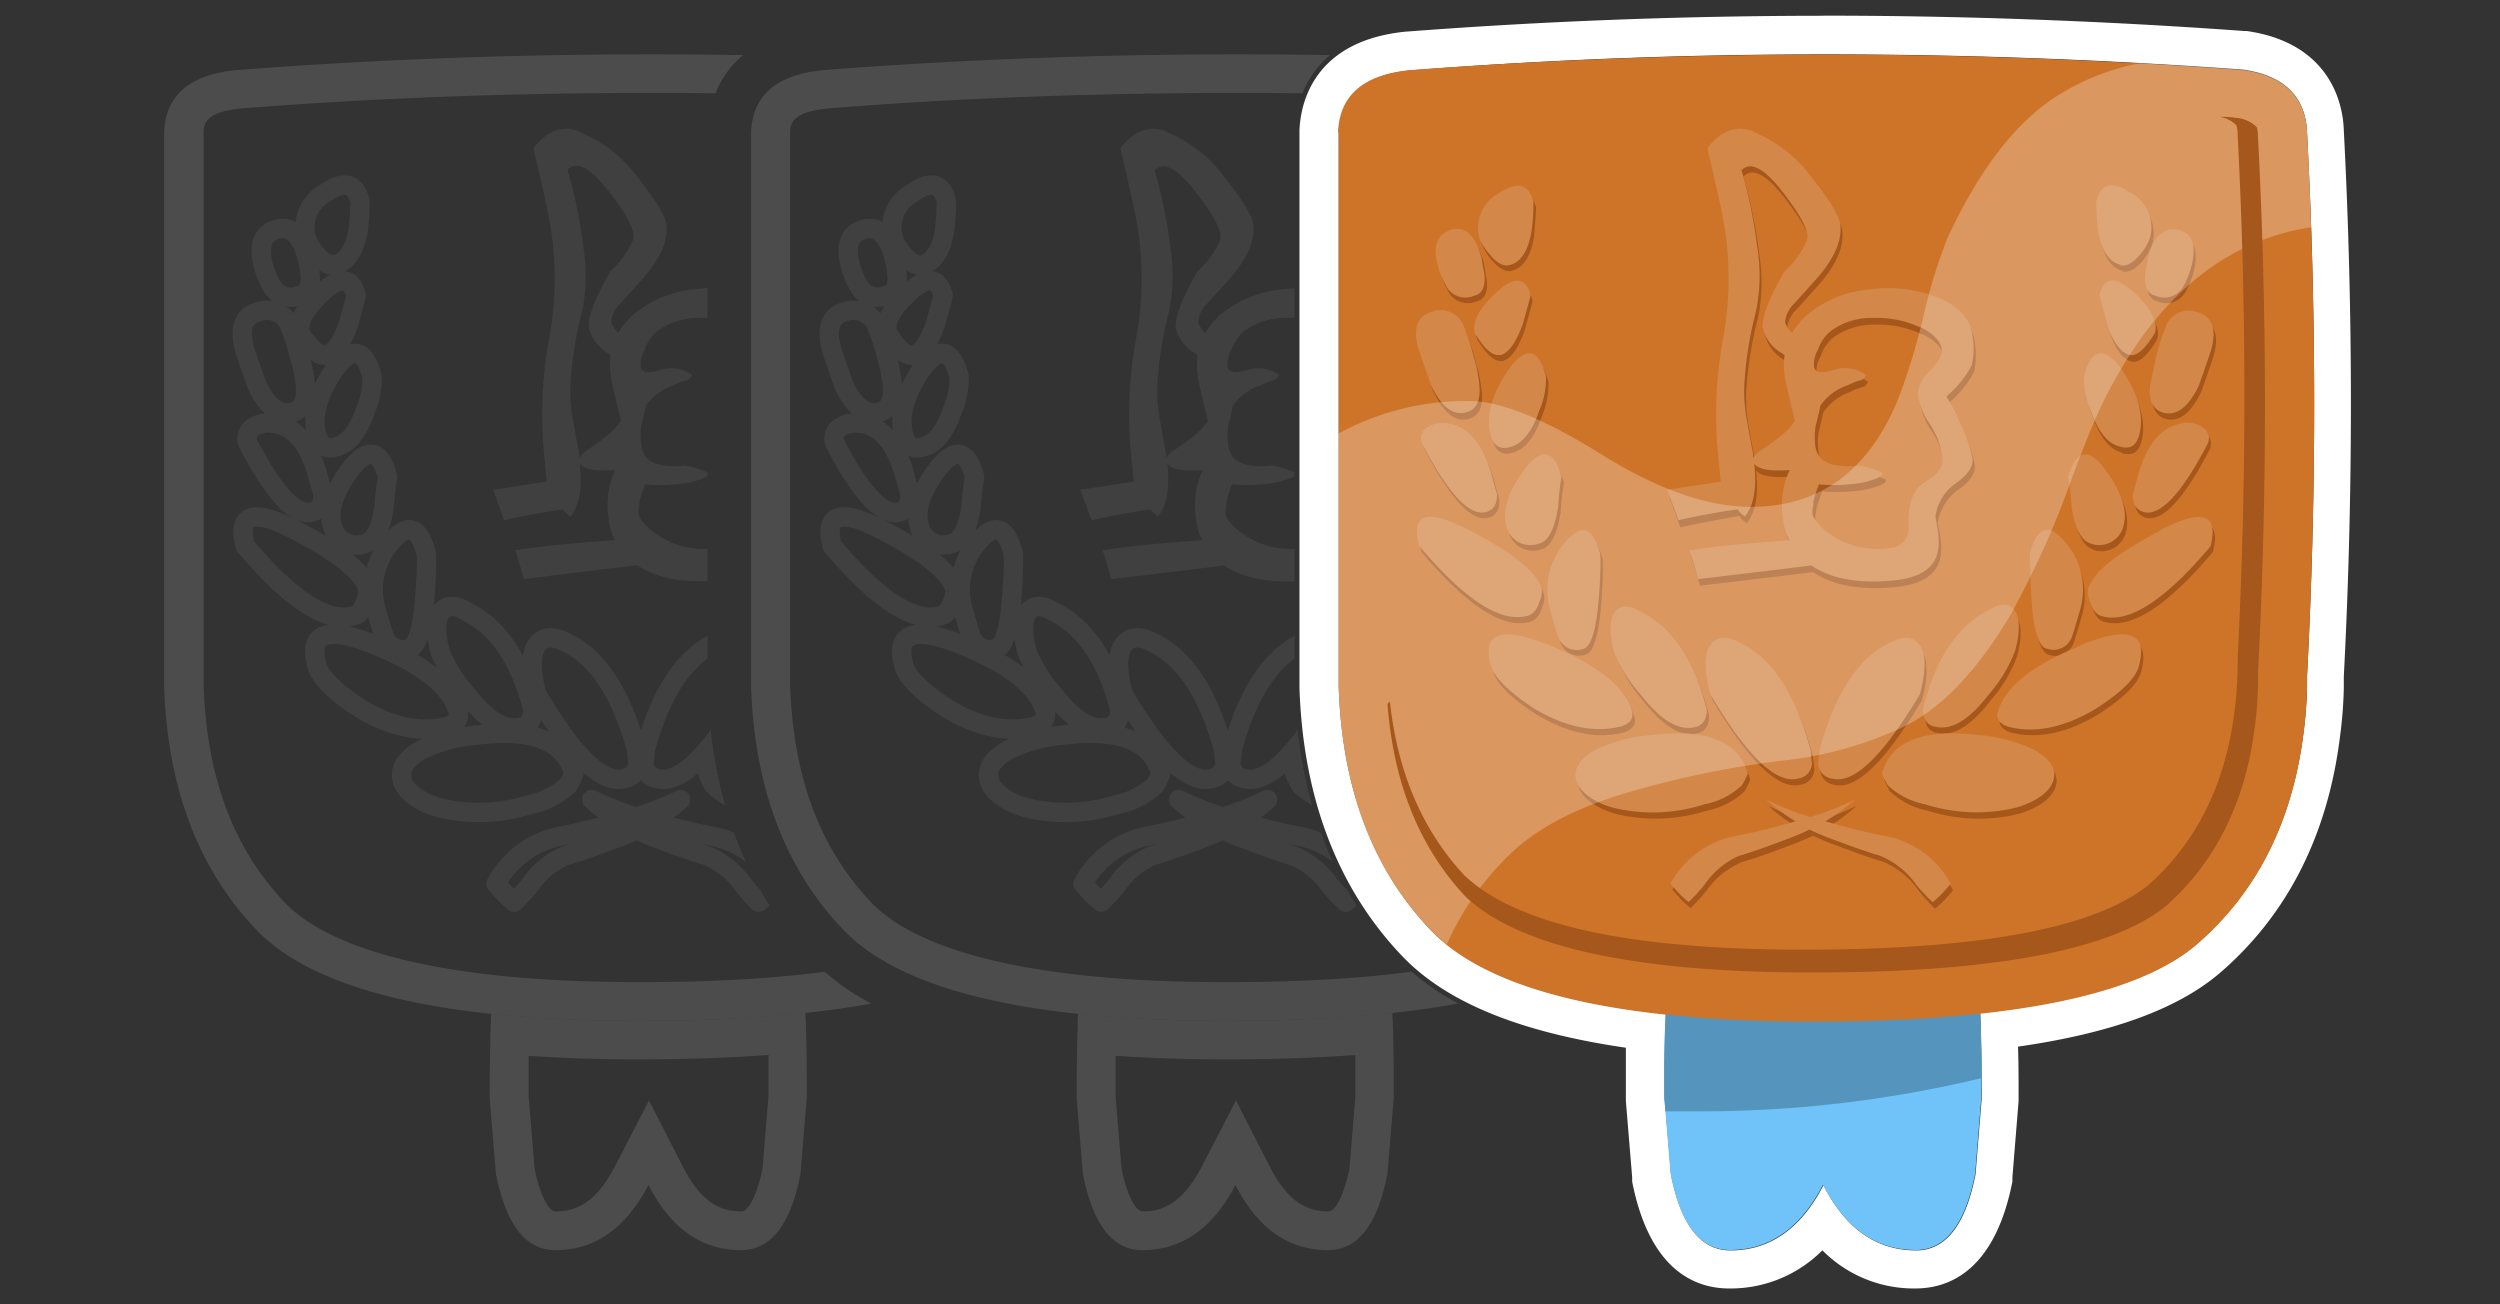 <svg id="Calque_1" data-name="Calque 1" xmlns="http://www.w3.org/2000/svg" xmlns:xlink="http://www.w3.org/1999/xlink" viewBox="0 0 230 120"><rect x="0" y="0" width="230" height="120" fill="#333333" stroke="none"/><defs><style>.cls-1,.cls-6{fill:none;}.cls-2{clip-path:url(#clip-path);}.cls-16,.cls-3{opacity:0.25;}.cls-4{fill:#999;}.cls-5{opacity:0.5;}.cls-6{stroke:#999;stroke-linecap:round;stroke-linejoin:round;stroke-width:1.78px;fill-rule:evenodd;}.cls-7{clip-path:url(#clip-path-2);}.cls-16,.cls-8{fill:#fff;}.cls-9{fill:#6fc3f8;}.cls-10{fill:#5494bd;}.cls-11{fill:#ce7429;}.cls-12,.cls-15,.cls-16{isolation:isolate;}.cls-13,.cls-15{fill:#a5571c;}.cls-14{fill:#d38748;}</style><clipPath id="clip-path"><path class="cls-1" d="M74.71,88.28c-6-6.3-9.24-14.71-9.59-25,0-.36,0-.73,0-1.11V12c.11-2.58,1.33-8.67,10.28-9.53,4.18-.32,8.39-.56,12.62-.78V0H11V120H88V95.32C82.08,93.73,77.69,91.4,74.71,88.28Z"/></clipPath><clipPath id="clip-path-2"><path class="cls-1" d="M128.71,88.28c-6-6.3-9.24-14.71-9.59-25,0-.36,0-.73,0-1.11V12c.11-2.58,1.33-8.67,10.28-9.53,3.52-.27,7.06-.49,10.62-.68V0H63V120h77V94.74C135.08,93.18,131.34,91,128.71,88.28Z"/></clipPath></defs><title>Plan de travail 7 copie 4</title><g class="cls-2"><g class="cls-3"><path class="cls-4" d="M70.7,97.06q0,1.83,0,3.81l-.55,6.66c-.49,2.35-1.26,3.92-1.94,3.92-1.53,0-3.52-.46-5.36-4.06l-3.14-6.14-3.17,6.12c-1.88,3.61-3.88,4.08-5.42,4.08-.68,0-1.45-1.57-1.94-3.92l-.55-6.66c0-1.3,0-2.55,0-3.74,3.15.22,6.52.33,10.07.33,4.3,0,8.29-.13,11.94-.4m3.45-3.88a143.28,143.28,0,0,1-15.39.73,128.15,128.15,0,0,1-13.52-.65c-.08,2.31-.13,4.88-.13,7.75l.58,7q1.38,7,5.46,7,5.46,0,8.57-6,3.06,6,8.52,6,4.1,0,5.46-7l.58-7c0-2.9,0-5.5-.13-7.83Z"/><path class="cls-4" d="M59.9,8.55C72.38,8.55,85.19,9,98,9.94c2.19.33,2.46,1.11,2.58,1.44v.07a2.69,2.69,0,0,1,.14.87v.06a479.29,479.29,0,0,1,0,49.62v.17c0,.21,0,.43,0,.65v.25a35.53,35.53,0,0,1-.29,3.77c-.9,7.37-3.7,13-8.55,17.22-3.3,2.87-11.72,6.3-33.06,6.3-21.18,0-29.41-4-32.59-7.29-4.76-5-7.22-11.55-7.5-20.06,0-.3,0-.6,0-.87V12.23c0-.83.18-1.93,3.42-2.25C34.47,9,47.2,8.55,59.9,8.55h0M59.9,5Q40.61,5,21.76,6.45q-6.45.62-6.66,5.7v50c0,.34,0,.67,0,1q.47,14,8.48,22.38t35.16,8.39h0q27.15,0,35.39-7.17t9.75-19.47a39.09,39.09,0,0,0,.31-4.13c0-.32,0-.65,0-1a478.1,478.1,0,0,0,0-50,6.59,6.59,0,0,0-.35-1.95Q102.79,7,98.35,6.4,78.9,5,59.9,5Z"/><g class="cls-5"><path class="cls-6" d="M29.31,44s.13.51.4,1.42c.06.92-.27,1.48-1,1.69q-2.31.59-5.91-6.35a1.24,1.24,0,0,1,.45-1.42,2.66,2.66,0,0,1,1.86-.4C27.09,39.17,28.48,40.85,29.31,44Zm.75-11.32q1.11-.31,2-2.88c.48-1.72.71-2.59.71-2.62-.44-1.69-1.48-1.79-3.1-.31s-2.34,2.78-2.05,3.81C28.58,32.15,29.38,32.82,30.06,32.64ZM30.77,34q-2.31,3.42-1.64,6c.27,1,.87,1.4,1.82,1.11,1.12-.3,2-1.41,2.66-3.33a7.38,7.38,0,0,0,.62-3.16Q33.17,30.74,30.77,34ZM29.22,23.58c.62.66,1.18.91,1.68.76,1-.27,1.72-1.32,2.05-3.15a25.16,25.16,0,0,0,.17-2.67Q32.46,16,30,17.72a3.62,3.62,0,0,0-1.82,4.18A5.25,5.25,0,0,0,29.22,23.58Zm5.46,32.77c.35,1.24.59,2,.71,2.31a1.8,1.8,0,0,0,2.26,1c.71-.18,1.19-1.69,1.42-4.53s.17-4.2.14-4.26q-1-3.69-3.24-1A6.68,6.68,0,0,0,34.68,56.35Zm-2.4-13.23Q30,46.18,30.55,48.27A2.3,2.3,0,0,0,33.61,50c.83-.21,1.41-1.32,1.73-3.33a24.75,24.75,0,0,1,.32-2.8C35,41.37,33.85,41.14,32.28,43.12ZM25,26.29a2,2,0,0,0,2.53.89c.75-.15,1.09-.77,1-1.86s-.27-1.54-.27-1.6c-.59-2.13-1.52-3-2.8-2.62s-1.71,1.42-1.24,3.28A7.91,7.91,0,0,0,25,26.29ZM42.94,63.9q2.75,3.56,5,3a1.21,1.21,0,0,0,1-1,1.52,1.52,0,0,0,0-.93q-1.77-6.62-6-8.7c-1-.62-1.82-.64-2.35,0s-.56,2-.09,3.73A13.13,13.13,0,0,0,42.94,63.9Zm14.52,7.72A1.46,1.46,0,0,0,58.7,70.2c-.09-.77-.13-1.17-.13-1.2Q56.43,61.1,52,59.06c-1.18-.59-2.06-.49-2.62.31s-.56,2.35,0,4.48C52.73,69.59,55.44,72.19,57.46,71.62Zm-16.3-4.79c.8-.27,1.13-.71,1-1.33q-.93-3.42-7.59-6.13t-5.42,1.82c.3,1.12,1.64,2.46,4,4Q37.47,67.76,41.16,66.83Zm11.1,5.41a6.54,6.54,0,0,0,.53-1.06q-1.2-4.49-8.92-3.55A14.06,14.06,0,0,0,38.76,69c-1.42.8-2,1.7-1.77,2.71s1.4,2,3.33,2.58A15.47,15.47,0,0,0,48.8,74,7,7,0,0,0,52.26,72.24ZM32.5,56.66c.54-.12.92-.58,1.16-1.38a2.3,2.3,0,0,0,.18-1.11q-.63-2.27-6.62-5.37-5.82-3.06-4.66,1.42Q28.82,57.65,32.5,56.66ZM23.62,35.39q1.43,3,3.29,2.53c1-.26,1.36-1.19,1.15-2.79s-.49-2.28-.49-2.31a18.72,18.72,0,0,0-.88-2.75,2.26,2.26,0,0,0-2.84-1.42C22.42,29,22,30.13,22.47,32,22.5,32.17,22.88,33.29,23.62,35.39Zm63.4-11c.51.15,1.07-.1,1.69-.76a5.25,5.25,0,0,0,1.07-1.68A3.62,3.62,0,0,0,88,17.72q-2.49-1.68-3.16.8,0,.09.18,2.67Q85.48,23.94,87,24.34Zm0,16.74c1,.29,1.55-.08,1.82-1.11.44-1.72-.1-3.72-1.64-6s-2.76-1.95-3.47.62a7.62,7.62,0,0,0,.63,3.16C85,39.67,85.86,40.78,87,41.08Zm1.24-14.25c-1.62-1.48-2.66-1.38-3.1.31,0,0,.23.9.71,2.62s1.3,2.67,2,2.88,1.48-.49,2.4-2C90.56,29.61,89.88,28.33,88.22,26.83ZM84.32,50a2.3,2.3,0,0,0,3.06-1.69c.35-1.39-.22-3.11-1.73-5.15s-2.7-1.75-3.38.71a23.83,23.83,0,0,1,.31,2.8Q83.07,49.65,84.32,50Zm6.92-19.89a18.23,18.23,0,0,0-.89,2.75s-.16.8-.48,2.31S90,37.66,91,37.92q1.86.49,3.29-2.53c.74-2.1,1.12-3.22,1.15-3.37.5-1.89,0-3-1.38-3.37A2.26,2.26,0,0,0,91.24,30.07ZM92.8,38.9c-2,.27-3.35,2-4.18,5.06,0,0-.13.51-.4,1.42-.06.92.27,1.48,1,1.69q2.31.59,5.91-6.35a1.24,1.24,0,0,0-.45-1.42A2.66,2.66,0,0,0,92.8,38.9ZM89.33,25.32q-.09,1.63,1,1.86a2,2,0,0,0,2.54-.89,7.91,7.91,0,0,0,.75-1.91c.47-1.86.06-3-1.24-3.28s-2.21.49-2.8,2.62C89.6,23.78,89.51,24.31,89.33,25.32ZM90.71,48.8c-4,2.07-6.2,3.86-6.62,5.37a2.3,2.3,0,0,0,.18,1.11c.24.8.62,1.26,1.16,1.38q3.67,1,9.94-6.44Q96.53,45.74,90.71,48.8ZM83.38,59.37q-6.66,2.7-7.59,6.13c-.15.62.18,1.06,1,1.33q3.69.93,8-1.64c2.4-1.54,3.74-2.88,4-4Q90,56.66,83.38,59.37ZM79.17,69a14.06,14.06,0,0,0-5.11-1.37q-7.73-.93-8.92,3.55a6.54,6.54,0,0,0,.53,1.06A6.92,6.92,0,0,0,69.13,74a15.47,15.47,0,0,0,8.48.27q2.9-.93,3.33-2.58C81.18,70.7,80.59,69.8,79.17,69ZM69,65.85a1.21,1.21,0,0,0,1,1c1.5.39,3.18-.6,5-3a13.13,13.13,0,0,0,2.4-4c.47-1.77.44-3-.09-3.73S76,55.6,75,56.22q-4.17,2.09-6,8.7A1.52,1.52,0,0,0,69,65.85Zm11.33-6.17a1.8,1.8,0,0,0,2.26-1c.12-.3.36-1.07.71-2.31A6.68,6.68,0,0,0,82,49.87q-2.26-2.67-3.24,1c0,.06,0,1.48.13,4.26S79.57,59.5,80.28,59.68ZM60.47,71.62c2,.57,4.73-2,8.13-7.77q.84-3.19,0-4.48c-.56-.8-1.44-.9-2.62-.31q-4.48,2-6.62,9.94s0,.43-.13,1.2A1.45,1.45,0,0,0,60.47,71.62Zm4.93,5.29c-1.59-.29-3.43-.75-5.5-1.35a18.24,18.24,0,0,0,2.71-2,28.13,28.13,0,0,1-4.09,1.61,27.5,27.5,0,0,1-4.08-1.61,17.65,17.65,0,0,0,2.7,2c-2.07.6-3.91,1.06-5.5,1.35a8.63,8.63,0,0,0-6,4.39l.67.76a10.47,10.47,0,0,0,1,.93,17.27,17.27,0,0,0,1.47-1.6A7.56,7.56,0,0,1,52,78.73Q53.38,78.37,57,77c.53-.21,1.05-.43,1.55-.68.5.25,1,.47,1.55.68q3.6,1.36,4.93,1.73a7.56,7.56,0,0,1,3.33,2.66A18.81,18.81,0,0,0,69.8,83a9.23,9.23,0,0,0,1-.93l.67-.76A8.61,8.61,0,0,0,65.4,76.91Z"/></g><g class="cls-5"><g id="Layer0_2_FILL" data-name="Layer0 2 FILL"><path class="cls-4" d="M53.3,12.08c-1.58-.58-3-.05-4.23,1.57.33,1.34.73,3.08,1.2,5.24a30.19,30.19,0,0,1,.3,12,38.51,38.51,0,0,0-.48,11.23q.13,1.32.21,2.19l-4.92.75,1,2.8c1.38-.32,3.18-.67,5.42-1a2.63,2.63,0,0,0,.68.66c.82-1,1.11-2.6.86-4.87.35.53,1.44.73,3.26.59A7.56,7.56,0,0,0,56,47.69a5.44,5.44,0,0,0,.56,2q-6.09.43-9.17.93c.18.47.45,1.36.79,2.65Q57.66,52.11,58.63,52c1.84,1.25,4.4,1.7,7.7,1.37q3.66-.39,4-2.89a7.18,7.18,0,0,0-.07-1.87c-.13-.7-.2-1.08-.2-1.14a4.54,4.54,0,0,1,2-3.12c1-.73,1.49-1.46,1.41-2.18a13.22,13.22,0,0,0-1.14-3.28,14.12,14.12,0,0,0-1.27-2.44,9.19,9.19,0,0,0,2.34-2.87,6.73,6.73,0,0,0,.07-2.69c-.17-1.53-1.21-2.71-3.14-3.52a12.35,12.35,0,0,0-6.17-.78,10.33,10.33,0,0,0-5.81,2.28,7.14,7.14,0,0,0-1.48,1.75,2.94,2.94,0,0,1-.64-.95A2.57,2.57,0,0,1,57,28s.66-.72,1.87-2.07c1.79-1.95,2.61-3.69,2.44-5.24q-.12-1.2-2.64-4.37a12.49,12.49,0,0,0-5.38-4.19M52.21,15.7a.11.11,0,0,1,0-.07q1.23-1.28,3.66,1.8,2.73,3.46,2.39,4.6a8.08,8.08,0,0,1-2.09,2.89c-1.41,2.48-2.07,4.2-2,5.17A3.69,3.69,0,0,0,56,32.53a1.64,1.64,0,0,0,.18.16,6.77,6.77,0,0,0,0,1.8c0,.27.22,1.16.57,2.68.16.64.29,1.16.38,1.57a6.93,6.93,0,0,1-1.45,1.48A18.33,18.33,0,0,1,54,41.43a2.92,2.92,0,0,0-.71.66,2.45,2.45,0,0,1,0-.27c-.27-1.47-.47-2.57-.59-3.28a14,14,0,0,1-.23-3,34.43,34.43,0,0,1,1.09-6.93,16.48,16.48,0,0,0,.09-6,43.46,43.46,0,0,0-1.43-6.94M68.58,30.09c1.29.61,2,1.35,2.07,2.23,0,.34-.34,1-1.13,1.85a3.11,3.11,0,0,0-1.1,2.16A6.42,6.42,0,0,0,69.54,39a7.11,7.11,0,0,1,1.18,3.3c0,.73-.54,1.42-1.64,2.07s-1.6,2.05-1.48,4.17a1.79,1.79,0,0,1-1.73,1.87,7.51,7.51,0,0,1-5.53-1.3A5.56,5.56,0,0,1,59.13,48a2.35,2.35,0,0,1-.38-.64,3.69,3.69,0,0,1,.09-1c0-.09,0-.17,0-.25.12-.45.29-1,.5-1.55a14.87,14.87,0,0,0,3.42-.07,5.71,5.71,0,0,0,1.34-.29,3.71,3.71,0,0,0,1-.41l.13-.27a8.35,8.35,0,0,0-2.23-.69,6.4,6.4,0,0,1-2.64-.16,3.44,3.44,0,0,1-.77-.43,2.14,2.14,0,0,1-.6-1.41,6,6,0,0,1,0-1.64c.18-.7.33-1.32.43-1.87A5,5,0,0,1,62,35.44a6.27,6.27,0,0,1,1.32-.5,1.94,1.94,0,0,0,.37-.43,3.32,3.32,0,0,0-3-.46c-1.11.35-1.7.22-1.76-.38a2.71,2.71,0,0,1,.39-1.53,3.62,3.62,0,0,1,1.25-1.75,6.38,6.38,0,0,1,3.92-1.14A9.3,9.3,0,0,1,68.58,30.09Z"/></g></g></g></g><g class="cls-7"><g class="cls-3"><path class="cls-4" d="M124.7,97.06q0,1.83,0,3.81l-.55,6.66c-.49,2.35-1.26,3.92-1.94,3.92-1.53,0-3.52-.46-5.36-4.06l-3.14-6.14-3.17,6.12c-1.88,3.61-3.88,4.08-5.42,4.08-.68,0-1.45-1.57-1.94-3.92l-.55-6.66c0-1.3,0-2.55,0-3.74,3.15.22,6.52.33,10.07.33,4.3,0,8.29-.13,11.94-.4m3.45-3.88a143.28,143.28,0,0,1-15.39.73,128.15,128.15,0,0,1-13.52-.65c-.08,2.31-.13,4.88-.13,7.75l.58,7q1.38,7,5.46,7,5.46,0,8.57-6,3.06,6,8.52,6,4.1,0,5.46-7l.58-7c0-2.9,0-5.5-.13-7.83Z"/><path class="cls-4" d="M113.9,8.55c12.48,0,25.29.47,38.06,1.39,2.19.33,2.46,1.11,2.58,1.44v.07a2.69,2.69,0,0,1,.14.87v.06a479.29,479.29,0,0,1,0,49.62v.17c0,.21,0,.43,0,.65v.25a35.53,35.53,0,0,1-.29,3.77c-.9,7.37-3.7,13-8.55,17.22-3.3,2.87-11.72,6.3-33.06,6.3-21.18,0-29.41-4-32.59-7.29-4.76-5-7.22-11.55-7.5-20.06,0-.3,0-.6,0-.87V12.23c0-.83.18-1.93,3.42-2.25,12.4-1,25.13-1.43,37.83-1.43h0m0-3.55Q94.61,5,75.76,6.45q-6.45.62-6.66,5.7v50c0,.34,0,.67,0,1q.47,14,8.48,22.38t35.16,8.39h0q27.15,0,35.39-7.17t9.75-19.47a39.09,39.09,0,0,0,.31-4.13c0-.32,0-.65,0-1a478.1,478.1,0,0,0,0-50,6.59,6.59,0,0,0-.35-1.95Q156.79,7,152.35,6.4,132.89,5,113.9,5Z"/><g class="cls-5"><path class="cls-6" d="M83.31,44s.13.51.4,1.42c.06.92-.27,1.48-1,1.69q-2.31.59-5.91-6.35a1.24,1.24,0,0,1,.45-1.42,2.66,2.66,0,0,1,1.86-.4C81.09,39.17,82.48,40.85,83.31,44Zm.75-11.32q1.11-.31,2-2.88c.48-1.72.71-2.59.71-2.62-.44-1.69-1.48-1.79-3.1-.31s-2.34,2.78-2,3.81C82.58,32.15,83.38,32.82,84.06,32.64ZM84.77,34q-2.31,3.42-1.64,6c.27,1,.87,1.4,1.82,1.11,1.12-.3,2-1.41,2.66-3.33a7.38,7.38,0,0,0,.62-3.16Q87.17,30.74,84.77,34ZM83.22,23.58c.62.66,1.18.91,1.68.76,1-.27,1.72-1.32,2-3.15a25.16,25.16,0,0,0,.17-2.67Q86.46,16,84,17.72a3.62,3.62,0,0,0-1.82,4.18A5.25,5.25,0,0,0,83.22,23.58Zm5.46,32.77c.35,1.24.59,2,.71,2.31a1.8,1.8,0,0,0,2.26,1c.71-.18,1.19-1.69,1.42-4.53s.17-4.2.14-4.26q-1-3.69-3.24-1A6.68,6.68,0,0,0,88.68,56.35Zm-2.4-13.23Q84,46.18,84.55,48.27A2.3,2.3,0,0,0,87.61,50c.83-.21,1.41-1.32,1.73-3.33a24.75,24.75,0,0,1,.32-2.8C89,41.37,87.85,41.14,86.28,43.12ZM79,26.29a2,2,0,0,0,2.53.89c.75-.15,1.09-.77,1-1.86s-.27-1.54-.27-1.6c-.59-2.13-1.52-3-2.8-2.62s-1.71,1.42-1.24,3.28A7.91,7.91,0,0,0,79,26.29ZM96.94,63.9q2.75,3.56,5,3a1.21,1.21,0,0,0,1-1,1.52,1.52,0,0,0,0-.93q-1.77-6.62-6-8.7c-1-.62-1.82-.64-2.35,0s-.56,2-.09,3.73A13.13,13.13,0,0,0,96.94,63.9Zm14.52,7.72a1.46,1.46,0,0,0,1.24-1.42c-.09-.77-.13-1.17-.13-1.2q-2.14-7.91-6.62-9.94c-1.18-.59-2.06-.49-2.62.31s-.56,2.35,0,4.48C106.73,69.59,109.44,72.19,111.46,71.62Zm-16.3-4.79c.8-.27,1.13-.71,1-1.33q-.93-3.42-7.59-6.13t-5.42,1.82c.3,1.12,1.64,2.46,4,4Q91.48,67.76,95.16,66.83Zm11.1,5.41a6.54,6.54,0,0,0,.53-1.06q-1.2-4.49-8.92-3.55A14.06,14.06,0,0,0,92.76,69c-1.42.8-2,1.7-1.77,2.71s1.4,2,3.33,2.58A15.47,15.47,0,0,0,102.8,74,7,7,0,0,0,106.26,72.24ZM86.5,56.66c.54-.12.92-.58,1.16-1.38a2.3,2.3,0,0,0,.18-1.11q-.63-2.27-6.62-5.37-5.82-3.06-4.66,1.42Q82.82,57.65,86.5,56.66ZM77.62,35.39q1.42,3,3.29,2.53c1-.26,1.36-1.19,1.15-2.79s-.49-2.28-.49-2.31a18.72,18.72,0,0,0-.88-2.75,2.26,2.26,0,0,0-2.84-1.42C76.42,29,76,30.13,76.47,32,76.5,32.17,76.88,33.29,77.62,35.39Zm63.4-11c.51.15,1.07-.1,1.69-.76a5.25,5.25,0,0,0,1.07-1.68A3.62,3.62,0,0,0,142,17.72q-2.49-1.68-3.16.8,0,.09.18,2.67Q139.48,23.94,141,24.34Zm0,16.74c1,.29,1.55-.08,1.82-1.11.44-1.72-.1-3.72-1.64-6s-2.76-1.95-3.47.62a7.62,7.62,0,0,0,.63,3.16C139,39.67,139.86,40.78,141,41.08Zm1.24-14.25c-1.62-1.48-2.66-1.38-3.1.31,0,0,.23.9.71,2.62s1.3,2.67,2,2.88,1.48-.49,2.4-2C144.56,29.61,143.88,28.33,142.22,26.83ZM138.32,50a2.3,2.3,0,0,0,3.06-1.69c.35-1.39-.22-3.11-1.73-5.15s-2.7-1.75-3.38.71a23.83,23.83,0,0,1,.31,2.8Q137.07,49.65,138.32,50Zm6.92-19.89a18.23,18.23,0,0,0-.89,2.75s-.16.8-.48,2.31.17,2.53,1.15,2.79q1.86.49,3.29-2.53c.74-2.1,1.12-3.22,1.15-3.37.5-1.89,0-3-1.38-3.37A2.26,2.26,0,0,0,145.24,30.07Zm1.56,8.83c-2,.27-3.35,2-4.18,5.06,0,0-.13.51-.4,1.42-.06.92.27,1.48,1,1.69q2.31.59,5.91-6.35a1.24,1.24,0,0,0-.45-1.42A2.66,2.66,0,0,0,146.8,38.9Zm-3.47-13.58q-.09,1.63,1,1.86a2,2,0,0,0,2.54-.89,7.91,7.91,0,0,0,.75-1.91c.47-1.86.06-3-1.24-3.28s-2.21.49-2.8,2.62C143.6,23.78,143.51,24.31,143.33,25.32Zm1.38,23.48q-6,3.11-6.62,5.37a2.3,2.3,0,0,0,.18,1.11c.24.8.62,1.26,1.16,1.38q3.67,1,9.94-6.44Q150.52,45.74,144.71,48.8Zm-7.33,10.57q-6.66,2.7-7.59,6.13c-.15.62.18,1.06,1,1.33q3.69.93,8-1.64c2.4-1.54,3.74-2.88,4-4Q144,56.66,137.38,59.37ZM133.17,69a14.06,14.06,0,0,0-5.11-1.37q-7.73-.93-8.92,3.55a6.54,6.54,0,0,0,.53,1.06A6.92,6.92,0,0,0,123.13,74a15.47,15.47,0,0,0,8.48.27q2.89-.93,3.33-2.58C135.18,70.7,134.59,69.8,133.17,69ZM123,65.85a1.21,1.21,0,0,0,1,1c1.5.39,3.18-.6,5-3a13.13,13.13,0,0,0,2.4-4c.47-1.77.44-3-.09-3.73s-1.32-.57-2.35,0q-4.17,2.09-5.95,8.7A1.52,1.52,0,0,0,123,65.85Zm11.33-6.17a1.8,1.8,0,0,0,2.26-1c.12-.3.36-1.07.71-2.31A6.68,6.68,0,0,0,136,49.87q-2.27-2.67-3.24,1c0,.06,0,1.48.13,4.26S133.57,59.5,134.28,59.68ZM114.47,71.62c2,.57,4.73-2,8.13-7.77q.84-3.19,0-4.48c-.56-.8-1.44-.9-2.62-.31q-4.49,2-6.62,9.94s0,.43-.13,1.2A1.45,1.45,0,0,0,114.47,71.62Zm4.93,5.29c-1.59-.29-3.43-.75-5.5-1.35a18.24,18.24,0,0,0,2.71-2,28.13,28.13,0,0,1-4.09,1.61,27.5,27.5,0,0,1-4.08-1.61,17.65,17.65,0,0,0,2.7,2c-2.07.6-3.91,1.06-5.5,1.35a8.63,8.63,0,0,0-6,4.39l.67.76a10.47,10.47,0,0,0,1,.93,17.27,17.27,0,0,0,1.47-1.6A7.56,7.56,0,0,1,106,78.73q1.33-.36,4.93-1.73c.53-.21,1-.43,1.55-.68.5.25,1,.47,1.55.68q3.6,1.36,4.93,1.73a7.56,7.56,0,0,1,3.33,2.66A18.81,18.81,0,0,0,123.8,83a9.23,9.23,0,0,0,1-.93l.67-.76A8.61,8.61,0,0,0,119.4,76.91Z"/></g><g class="cls-5"><g id="Layer0_2_FILL-2" data-name="Layer0 2 FILL"><path class="cls-4" d="M107.3,12.08c-1.58-.58-3-.05-4.23,1.57.33,1.34.73,3.08,1.2,5.24a30.19,30.19,0,0,1,.3,12,38.51,38.51,0,0,0-.48,11.23q.14,1.32.21,2.19l-4.92.75,1.05,2.8c1.38-.32,3.18-.67,5.42-1a2.63,2.63,0,0,0,.68.66c.82-1,1.11-2.6.86-4.87.35.53,1.44.73,3.26.59a7.56,7.56,0,0,0-.61,4.46,5.44,5.44,0,0,0,.56,2q-6.09.43-9.17.93c.18.47.45,1.36.79,2.65q9.44-1.12,10.41-1.26c1.84,1.25,4.4,1.7,7.7,1.37q3.66-.39,4-2.89a7.18,7.18,0,0,0-.07-1.87c-.13-.7-.2-1.08-.2-1.14a4.54,4.54,0,0,1,2-3.12c1-.73,1.49-1.46,1.41-2.18a13.22,13.22,0,0,0-1.14-3.28,14.12,14.12,0,0,0-1.27-2.44,9.19,9.19,0,0,0,2.34-2.87,6.73,6.73,0,0,0,.07-2.69c-.17-1.53-1.21-2.71-3.14-3.52a12.35,12.35,0,0,0-6.17-.78,10.33,10.33,0,0,0-5.81,2.28,7.14,7.14,0,0,0-1.48,1.75,2.94,2.94,0,0,1-.64-.95A2.57,2.57,0,0,1,111,28s.66-.72,1.87-2.07c1.79-1.95,2.61-3.69,2.44-5.24q-.12-1.2-2.64-4.37a12.49,12.49,0,0,0-5.38-4.19m-1.09,3.62a.11.11,0,0,1,0-.07q1.23-1.28,3.66,1.8,2.73,3.46,2.39,4.6a8.08,8.08,0,0,1-2.09,2.89c-1.41,2.48-2.07,4.2-2,5.17A3.69,3.69,0,0,0,110,32.53a1.64,1.64,0,0,0,.18.16,6.77,6.77,0,0,0,0,1.8c0,.27.22,1.16.57,2.68.16.64.29,1.16.38,1.57a6.93,6.93,0,0,1-1.45,1.48A18.33,18.33,0,0,1,108,41.43a2.92,2.92,0,0,0-.71.66,2.45,2.45,0,0,1,0-.27c-.27-1.47-.47-2.57-.59-3.28a14,14,0,0,1-.23-3,34.43,34.43,0,0,1,1.09-6.93,16.48,16.48,0,0,0,.09-6,43.46,43.46,0,0,0-1.43-6.94m16.37,14.39c1.29.61,2,1.35,2.07,2.23,0,.34-.34,1-1.13,1.85a3.11,3.11,0,0,0-1.1,2.16A6.42,6.42,0,0,0,123.54,39a7.11,7.11,0,0,1,1.18,3.3c0,.73-.54,1.42-1.64,2.07s-1.6,2.05-1.48,4.17a1.79,1.79,0,0,1-1.73,1.87,7.51,7.51,0,0,1-5.53-1.3A5.56,5.56,0,0,1,113.13,48a2.35,2.35,0,0,1-.38-.64,3.69,3.69,0,0,1,.09-1c0-.09,0-.17,0-.25.12-.45.29-1,.5-1.55a14.87,14.87,0,0,0,3.42-.07,5.71,5.71,0,0,0,1.34-.29,3.71,3.71,0,0,0,1-.41l.13-.27a8.35,8.35,0,0,0-2.23-.69,6.4,6.4,0,0,1-2.64-.16,3.44,3.44,0,0,1-.77-.43,2.14,2.14,0,0,1-.6-1.41,6,6,0,0,1,0-1.64c.18-.7.33-1.32.43-1.87A5,5,0,0,1,116,35.44a6.27,6.27,0,0,1,1.32-.5,1.94,1.94,0,0,0,.37-.43,3.32,3.32,0,0,0-3-.46c-1.11.35-1.7.22-1.76-.38a2.71,2.71,0,0,1,.39-1.53,3.62,3.62,0,0,1,1.25-1.75,6.38,6.38,0,0,1,3.92-1.14A9.3,9.3,0,0,1,122.58,30.09Z"/></g></g></g></g><path class="cls-8" d="M167.9,5q19,0,38.45,1.4,4.44.63,5.55,3.82a6.59,6.59,0,0,1,.35,1.95,478.1,478.1,0,0,1,0,50c0,.32,0,.65,0,1a39.09,39.09,0,0,1-.31,4.13q-1.52,12.3-9.75,19.47-5.6,4.88-20,6.43s0,0,0,.06q.14,3.47.13,7.78l-.57,7q-1.38,7-5.46,7-5.48,0-8.53-6-3.1,6-8.57,6-4.08,0-5.46-7l-.58-7c0-2.87,0-5.44.14-7.75q-15.83-1.68-21.65-7.74-8-8.38-8.48-22.38c0-.33,0-.66,0-1v-50q.21-5.09,6.66-5.7Q148.6,5,167.9,5m0-3.55c-12.89,0-25.82.49-38.41,1.45h-.07c-8.6.82-9.77,6.63-9.87,9.09V62.14c0,.4,0,.77,0,1.14.34,10.16,3.52,18.47,9.46,24.69,4.07,4.26,10.82,7,20.57,8.42,0,1.46,0,3,0,4.62v.3l.58,7,0,.2,0,.2c1.6,8.13,5.75,9.83,8.94,9.83a11.92,11.92,0,0,0,8.56-3.51,11.84,11.84,0,0,0,8.54,3.51c3.19,0,7.34-1.7,8.94-9.83l0-.2,0-.2.57-7,0-.15V101c0-1.65,0-3.23-.05-4.71,8.69-1.25,14.82-3.51,18.69-6.88,6.15-5.35,9.83-12.66,10.94-21.72a39.75,39.75,0,0,0,.34-4.36c0-.36,0-.73,0-1.08a483.11,483.11,0,0,0,0-50.26,10,10,0,0,0-.56-3c-.84-2.38-3-5.38-8.4-6.14h-.24c-13-.94-26-1.41-38.7-1.41Z"/><path class="cls-9" d="M182.28,101l-.57,7q-1.38,7-5.46,7-5.48,0-8.53-6-3.1,6-8.57,6-4.08,0-5.46-7l-.57-7a134.61,134.61,0,0,1,.62-14.78h27.92A134.61,134.61,0,0,1,182.28,101Z"/><path class="cls-10" d="M182.28,99.19a124.41,124.41,0,0,0-.62-13H153.74a134.16,134.16,0,0,0-.63,14.78l.11,1.27,3,0A110,110,0,0,0,182.28,99.19Z"/><path class="cls-11" d="M123.1,12.15q.21-5.09,6.66-5.7a515.1,515.1,0,0,1,76.59,0q4.44.63,5.55,3.82a6.59,6.59,0,0,1,.35,1.95,478.1,478.1,0,0,1,0,50c0,.32,0,.65,0,1a39.09,39.09,0,0,1-.31,4.13q-1.52,12.3-9.75,19.47t-35.39,7.17q-27.13,0-35.16-8.39t-8.48-22.38c0-.33,0-.66,0-1v-50Z"/><g class="cls-12"><g id="Layer0_2_FILL-3" data-name="Layer0 2 FILL"><path class="cls-13" d="M161.51,12.74q-2.37-.87-4.24,1.57.51,2,1.21,5.24a30.37,30.37,0,0,1,.3,12,37.83,37.83,0,0,0-.48,11.23c.09.88.16,1.61.2,2.18l-4.91.75c.34,1,.69,1.88,1,2.81q2.07-.48,5.42-1.05a2.79,2.79,0,0,0,.69.66c.81-1,1.1-2.6.86-4.87.35.53,1.44.72,3.26.59a7.54,7.54,0,0,0-.62,4.46,5.72,5.72,0,0,0,.57,2q-6.1.44-9.18.93c.19.47.45,1.35.8,2.64q9.44-1.11,10.41-1.25c1.83,1.25,4.4,1.7,7.69,1.37q3.67-.39,4.06-2.89a7.18,7.18,0,0,0-.07-1.87q-.21-1.05-.21-1.14a4.59,4.59,0,0,1,2-3.12q1.51-1.09,1.41-2.19a13.78,13.78,0,0,0-1.14-3.27,13.13,13.13,0,0,0-1.28-2.44,9.38,9.38,0,0,0,2.35-2.87,6.94,6.94,0,0,0,.07-2.69q-.26-2.3-3.15-3.53a12.34,12.34,0,0,0-6.17-.77,10.3,10.3,0,0,0-5.8,2.28,7.14,7.14,0,0,0-1.48,1.75,2.85,2.85,0,0,1-.64-1,2.47,2.47,0,0,1,.75-1.68l1.87-2.07c1.79-1.95,2.6-3.69,2.43-5.24-.07-.81-1-2.26-2.64-4.37a12.41,12.41,0,0,0-5.37-4.19m-1.09,3.62a.17.17,0,0,1,0-.07c.82-.85,2.05-.25,3.67,1.8q2.73,3.47,2.39,4.6a8.35,8.35,0,0,1-2.09,2.89c-1.42,2.47-2.07,4.2-2,5.17a3.63,3.63,0,0,0,1.84,2.43l.18.16a7.74,7.74,0,0,0,0,1.8c0,.28.22,1.17.57,2.69.17.64.3,1.16.39,1.57a6.76,6.76,0,0,1-1.46,1.48,19.39,19.39,0,0,1-1.7,1.21,2.92,2.92,0,0,0-.71.66,1.23,1.23,0,0,1,0-.27c-.28-1.48-.47-2.57-.6-3.28a14.58,14.58,0,0,1-.22-3,33.75,33.75,0,0,1,1.09-6.92,16.49,16.49,0,0,0,.09-6,43.46,43.46,0,0,0-1.43-6.94m16.37,14.39c1.29.61,2,1.35,2.07,2.23,0,.33-.35,1-1.14,1.84A3.13,3.13,0,0,0,176.63,37a6.42,6.42,0,0,0,1.12,2.71,7.22,7.22,0,0,1,1.18,3.3c0,.73-.55,1.42-1.64,2.07s-1.6,2-1.48,4.17a1.8,1.8,0,0,1-1.73,1.87,7.5,7.5,0,0,1-5.53-1.3,5.57,5.57,0,0,1-1.21-1.16A2.91,2.91,0,0,1,167,48a4.72,4.72,0,0,1,.09-1c0-.09,0-.18.05-.25.12-.46.29-1,.5-1.55a15.38,15.38,0,0,0,3.41-.07,6.47,6.47,0,0,0,1.35-.29,4,4,0,0,0,1-.41l.14-.28a8.87,8.87,0,0,0-2.23-.68,6.58,6.58,0,0,1-2.64-.16,3.62,3.62,0,0,1-.78-.43,2.19,2.19,0,0,1-.59-1.41,5.6,5.6,0,0,1,0-1.64c.18-.7.32-1.32.43-1.87a5,5,0,0,1,2.46-1.89,5.76,5.76,0,0,1,1.32-.5,1.64,1.64,0,0,0,.36-.43,3.28,3.28,0,0,0-3-.46c-1.11.35-1.69.22-1.75-.39a2.53,2.53,0,0,1,.39-1.52A3.65,3.65,0,0,1,168.73,31a6.41,6.41,0,0,1,3.91-1.13A9.31,9.31,0,0,1,176.79,30.75Z"/></g></g><g id="Layer0_2_FILL-4" data-name="Layer0 2 FILL"><path class="cls-14" d="M161.3,12.08c-1.58-.58-3-.05-4.23,1.57.33,1.34.73,3.08,1.2,5.24a30.19,30.19,0,0,1,.3,12,38.51,38.51,0,0,0-.48,11.23q.14,1.32.21,2.19l-4.92.75,1.05,2.8c1.38-.32,3.18-.67,5.42-1a2.63,2.63,0,0,0,.68.66c.82-1,1.11-2.6.86-4.87.35.53,1.44.73,3.26.59a7.56,7.56,0,0,0-.61,4.46,5.44,5.44,0,0,0,.56,2q-6.09.43-9.17.93c.18.47.45,1.36.79,2.65q9.43-1.12,10.41-1.26c1.84,1.25,4.4,1.7,7.7,1.37q3.66-.39,4-2.89a7.18,7.18,0,0,0-.07-1.87c-.13-.7-.2-1.08-.2-1.14a4.54,4.54,0,0,1,2-3.12c1-.73,1.49-1.46,1.41-2.18a13.22,13.22,0,0,0-1.14-3.28,14.12,14.12,0,0,0-1.27-2.44,9.19,9.19,0,0,0,2.34-2.87,6.73,6.73,0,0,0,.07-2.69c-.17-1.53-1.21-2.71-3.14-3.52a12.35,12.35,0,0,0-6.17-.78,10.33,10.33,0,0,0-5.81,2.28,7.14,7.14,0,0,0-1.48,1.75,2.94,2.94,0,0,1-.64-.95A2.57,2.57,0,0,1,165,28s.66-.72,1.87-2.07c1.79-1.95,2.61-3.69,2.44-5.24q-.12-1.2-2.64-4.37a12.49,12.49,0,0,0-5.38-4.19m-1.09,3.62a.11.11,0,0,1,0-.07q1.23-1.28,3.66,1.8,2.73,3.46,2.39,4.6a8.08,8.08,0,0,1-2.09,2.89c-1.41,2.48-2.07,4.2-2,5.17A3.69,3.69,0,0,0,164,32.53a1.64,1.64,0,0,0,.18.16,6.77,6.77,0,0,0,0,1.8c0,.27.22,1.16.57,2.68.16.64.29,1.16.38,1.57a6.93,6.93,0,0,1-1.45,1.48A18.33,18.33,0,0,1,162,41.43a2.92,2.92,0,0,0-.71.66,2.45,2.45,0,0,1,0-.27c-.27-1.47-.47-2.57-.59-3.28a14,14,0,0,1-.23-3,34.43,34.43,0,0,1,1.09-6.93,16.48,16.48,0,0,0,.09-6,43.46,43.46,0,0,0-1.43-6.94m16.37,14.39c1.29.61,2,1.35,2.07,2.23,0,.34-.34,1-1.13,1.85a3.11,3.11,0,0,0-1.1,2.16A6.42,6.42,0,0,0,177.54,39a7.11,7.11,0,0,1,1.18,3.3c0,.73-.54,1.42-1.64,2.07s-1.6,2.05-1.48,4.17a1.79,1.79,0,0,1-1.73,1.87,7.51,7.51,0,0,1-5.53-1.3A5.56,5.56,0,0,1,167.13,48a2.35,2.35,0,0,1-.38-.64,3.69,3.69,0,0,1,.09-1c0-.09,0-.17,0-.25.12-.45.29-1,.5-1.55a14.87,14.87,0,0,0,3.42-.07,5.71,5.71,0,0,0,1.34-.29,3.71,3.71,0,0,0,1-.41l.13-.27a8.35,8.35,0,0,0-2.23-.69,6.4,6.4,0,0,1-2.64-.16,3.44,3.44,0,0,1-.77-.43,2.14,2.14,0,0,1-.6-1.41,6,6,0,0,1,.05-1.64c.18-.7.33-1.32.43-1.87A5,5,0,0,1,170,35.44a6.27,6.27,0,0,1,1.32-.5,1.94,1.94,0,0,0,.37-.43,3.32,3.32,0,0,0-3.05-.46c-1.11.35-1.7.22-1.76-.38a2.71,2.71,0,0,1,.39-1.53,3.62,3.62,0,0,1,1.25-1.75,6.38,6.38,0,0,1,3.92-1.14A9.3,9.3,0,0,1,176.58,30.09Z"/></g><path class="cls-15" d="M137.53,44.52s.13.51.4,1.42c.06.92-.27,1.49-1,1.69q-2.31.59-5.9-6.35a1.22,1.22,0,0,1,.44-1.42,2.7,2.7,0,0,1,1.87-.4Q136.29,39.86,137.53,44.52Zm.76-11.32q1.11-.31,2-2.88c.47-1.72.71-2.59.71-2.62q-.66-2.53-3.11-.31t-2,3.81C136.81,32.71,137.61,33.38,138.29,33.2Zm.71,1.33q-2.31,3.42-1.65,6c.27,1,.87,1.4,1.82,1.11q1.7-.45,2.67-3.33a7.53,7.53,0,0,0,.62-3.15C141.75,32.58,140.59,32.37,139,34.53Zm-1.56-10.38c.62.65,1.19.9,1.69.75,1-.27,1.72-1.32,2-3.15q.22-2.58.18-2.67c-.45-1.65-1.5-1.92-3.15-.79a3.58,3.58,0,0,0-1.82,4.17A5.15,5.15,0,0,0,137.44,24.15Zm5.46,32.76c.36,1.24.59,2,.71,2.31a1.81,1.81,0,0,0,2.27,1c.71-.18,1.18-1.69,1.42-4.53s.16-4.2.13-4.26q-1-3.69-3.24-1A6.69,6.69,0,0,0,142.9,56.91Zm-2.39-13.23q-2.26,3.06-1.74,5.15a2.31,2.31,0,0,0,3.07,1.69c.83-.21,1.4-1.32,1.73-3.33a27.2,27.2,0,0,1,.31-2.8C143.2,41.93,142.07,41.7,140.51,43.68Zm-7.24-16.83a2,2,0,0,0,2.53.89q1.11-.22,1-1.86c-.18-1-.27-1.54-.27-1.6-.59-2.13-1.52-3-2.79-2.62s-1.72,1.42-1.25,3.28A7.44,7.44,0,0,0,133.27,26.85Zm17.89,37.61q2.76,3.56,5,3a1.2,1.2,0,0,0,1-1,1.45,1.45,0,0,0,0-.93q-1.77-6.62-5.94-8.7c-1-.62-1.82-.64-2.36-.05s-.56,2-.09,3.73A13.13,13.13,0,0,0,151.16,64.46Zm14.52,7.73a1.47,1.47,0,0,0,1.24-1.43c-.09-.77-.13-1.17-.13-1.2q-2.13-7.9-6.62-9.94c-1.18-.59-2-.49-2.62.31s-.56,2.35,0,4.49Q162.67,73,165.68,72.19Zm-16.29-4.8c.79-.27,1.12-.71,1-1.33q-.93-3.42-7.59-6.13t-5.42,1.82q.45,1.7,4,4Q145.7,68.32,149.39,67.39Zm11.1,5.42a7.5,7.5,0,0,0,.53-1.07q-1.2-4.48-8.93-3.55a14.15,14.15,0,0,0-5.1,1.37c-1.42.8-2,1.71-1.78,2.71s1.41,2,3.33,2.58a15.47,15.47,0,0,0,8.48-.27A7,7,0,0,0,160.49,72.81ZM140.73,57.22c.53-.12.92-.57,1.15-1.38a2.18,2.18,0,0,0,.18-1.11c-.41-1.5-2.62-3.3-6.62-5.37s-5.43-1.57-4.66,1.42Q137.05,58.21,140.73,57.22ZM131.85,36c1,2,2,2.86,3.28,2.54,1-.27,1.37-1.2,1.16-2.8s-.49-2.28-.49-2.31a17.06,17.06,0,0,0-.89-2.75,2.26,2.26,0,0,0-2.84-1.42c-1.42.35-1.88,1.48-1.38,3.37C130.72,32.73,131.11,33.85,131.85,36Zm63.4-11.05c.5.15,1.06-.1,1.69-.75A5.32,5.32,0,0,0,198,22.46a3.58,3.58,0,0,0-1.82-4.17c-1.66-1.13-2.71-.86-3.15.79,0,.06,0,1,.17,2.67C193.53,23.58,194.21,24.63,195.25,24.9Zm-.05,16.74c1,.29,1.56-.08,1.82-1.11q.67-2.58-1.64-6-2.4-3.24-3.46.63a7.53,7.53,0,0,0,.62,3.15C193.19,40.23,194.08,41.34,195.2,41.64Zm1.25-14.25q-2.44-2.22-3.11.31s.24.9.71,2.62,1.3,2.67,2,2.88,1.48-.49,2.4-2Q198.94,29.66,196.45,27.39Zm-3.91,23.13a2.3,2.3,0,0,0,3.06-1.69q.54-2.09-1.73-5.15c-1.57-2-2.69-1.75-3.37.71a27.2,27.2,0,0,1,.31,2.8C191.13,49.2,191.71,50.31,192.54,50.52Zm6.93-19.89a17.06,17.06,0,0,0-.89,2.75s-.17.8-.49,2.31.18,2.53,1.15,2.8c1.25.32,2.34-.52,3.29-2.54.74-2.1,1.12-3.22,1.15-3.37.51-1.89,0-3-1.37-3.37A2.27,2.27,0,0,0,199.47,30.63ZM201,39.46q-2.93.4-4.17,5.06s-.13.51-.4,1.43c-.06.91.27,1.48,1,1.68q2.3.59,5.9-6.35a1.22,1.22,0,0,0-.44-1.42A2.7,2.7,0,0,0,201,39.46Zm-3.46-13.58q-.09,1.64,1,1.86a2,2,0,0,0,2.53-.89,7.44,7.44,0,0,0,.76-1.91c.47-1.86,0-3-1.25-3.28s-2.2.49-2.79,2.62Zm1.37,23.48c-4,2.07-6.2,3.87-6.61,5.37a2.18,2.18,0,0,0,.18,1.11c.23.8.62,1.26,1.15,1.38q3.69,1,9.95-6.44Q204.76,46.3,198.93,49.36Zm-7.32,10.57Q185,62.65,184,66.06c-.15.62.17,1.06,1,1.33q3.69.93,8-1.64,3.6-2.31,4-4Q198.22,57.22,191.61,59.93Zm-4.22,9.63a14,14,0,0,0-5.11-1.37q-7.72-.93-8.92,3.55a7.75,7.75,0,0,0,.53,1.06,7,7,0,0,0,3.47,1.78,15.47,15.47,0,0,0,8.48.27q2.88-.93,3.33-2.58C189.4,71.27,188.81,70.36,187.39,69.56Zm-10.21-3.15a1.2,1.2,0,0,0,1,1q2.27.58,5-3a12.71,12.71,0,0,0,2.4-4c.48-1.77.45-3-.09-3.73s-1.31-.58-2.35.05q-4.17,2.09-5.95,8.7A1.44,1.44,0,0,0,177.18,66.41Zm11.32-6.17a1.8,1.8,0,0,0,2.26-1c.12-.3.36-1.07.71-2.31a6.65,6.65,0,0,0-1.28-6.48q-2.26-2.67-3.24,1c0,.06,0,1.48.13,4.26S187.79,60.06,188.5,60.24ZM168.7,72.19q3,.84,8.12-7.77c.57-2.14.57-3.63,0-4.49s-1.43-.9-2.62-.31q-4.48,2-6.61,9.94s-.05.43-.13,1.2A1.46,1.46,0,0,0,168.7,72.19Zm4.93,5.28c-1.59-.29-3.43-.75-5.5-1.35a17.65,17.65,0,0,0,2.7-2,27.67,27.67,0,0,1-4.09,1.61,27.5,27.5,0,0,1-4.08-1.61,17.65,17.65,0,0,0,2.7,2c-2.07.6-3.91,1.06-5.5,1.35a8.65,8.65,0,0,0-6,4.39l.67.76a9.78,9.78,0,0,0,1,.93,17.53,17.53,0,0,0,1.46-1.6,7.56,7.56,0,0,1,3.33-2.66q1.34-.36,4.93-1.73c.53-.21,1.05-.43,1.55-.68.51.25,1,.47,1.56.68q3.6,1.36,4.93,1.73A7.67,7.67,0,0,1,176.56,82a17.53,17.53,0,0,0,1.46,1.6,11.15,11.15,0,0,0,1-.93l.66-.76A8.62,8.62,0,0,0,173.63,77.47Z"/><path class="cls-14" d="M137.31,44s.13.51.4,1.42c.06.92-.27,1.48-1,1.69q-2.31.59-5.9-6.35a1.22,1.22,0,0,1,.44-1.42,2.66,2.66,0,0,1,1.86-.4C135.09,39.17,136.48,40.85,137.31,44Zm.75-11.32c.74-.21,1.42-1.17,2.05-2.89.47-1.71.71-2.59.71-2.61-.45-1.69-1.48-1.8-3.11-.32s-2.34,2.79-2,3.82C136.58,32.15,137.38,32.82,138.06,32.64Zm.71,1.33c-1.54,2.28-2.08,4.28-1.64,6,.27,1,.87,1.4,1.82,1.11,1.13-.3,2-1.41,2.66-3.33a7.38,7.38,0,0,0,.62-3.16C141.53,32,140.37,31.81,138.77,34Zm-1.55-10.39c.62.66,1.18.91,1.69.76q1.54-.4,2-3.15a22.18,22.18,0,0,0,.17-2.67q-.66-2.47-3.15-.8a3.62,3.62,0,0,0-1.82,4.18A5.25,5.25,0,0,0,137.22,23.58Zm5.46,32.77c.35,1.24.59,2,.71,2.31a1.81,1.81,0,0,0,2.27,1c.71-.18,1.18-1.69,1.42-4.53s.16-4.2.13-4.26q-1-3.69-3.24-1A6.68,6.68,0,0,0,142.68,56.35Zm-2.4-13.23c-1.51,2-2.08,3.76-1.73,5.15A2.3,2.3,0,0,0,141.62,50c.82-.21,1.4-1.32,1.73-3.33a23.83,23.83,0,0,1,.31-2.8C143,41.37,141.85,41.14,140.28,43.12Zm-7.23-16.83a2,2,0,0,0,2.53.89q1.11-.22,1-1.86c-.18-1-.27-1.54-.27-1.6-.59-2.13-1.52-3-2.8-2.62s-1.71,1.42-1.24,3.28A7.44,7.44,0,0,0,133.05,26.29ZM150.94,63.9c1.83,2.37,3.51,3.36,5,3a1.21,1.21,0,0,0,1-1,1.45,1.45,0,0,0,0-.93q-1.77-6.62-6-8.7c-1-.62-1.82-.64-2.35,0s-.56,2-.09,3.73A13.13,13.13,0,0,0,150.94,63.9Zm14.52,7.72a1.45,1.45,0,0,0,1.24-1.42c-.09-.77-.13-1.17-.13-1.2q-2.13-7.91-6.62-9.94c-1.18-.6-2.06-.49-2.62.31s-.56,2.35,0,4.48C160.74,69.6,163.44,72.19,165.46,71.62Zm-16.3-4.79c.8-.27,1.13-.71,1-1.33q-.93-3.42-7.59-6.13t-5.42,1.82c.3,1.13,1.64,2.46,4,4C144,66.9,146.71,67.45,149.16,66.83Zm11.1,5.41a7.24,7.24,0,0,0,.54-1.06q-1.2-4.49-8.93-3.55a14,14,0,0,0-5.1,1.37c-1.43.8-2,1.71-1.78,2.71s1.41,2,3.33,2.58A15.47,15.47,0,0,0,156.8,74,6.92,6.92,0,0,0,160.26,72.24ZM140.51,56.66c.53-.12.91-.58,1.15-1.38a2.18,2.18,0,0,0,.18-1.11c-.42-1.51-2.62-3.3-6.62-5.37s-5.43-1.57-4.66,1.42Q136.82,57.65,140.51,56.66Zm-8.88-21.27c.94,2,2,2.86,3.28,2.54,1-.27,1.36-1.2,1.16-2.8s-.49-2.28-.49-2.31a18.23,18.23,0,0,0-.89-2.75,2.26,2.26,0,0,0-2.84-1.42c-1.42.35-1.88,1.48-1.38,3.37C130.5,32.17,130.89,33.29,131.63,35.39Zm63.4-11c.5.15,1.06-.1,1.68-.76a5.25,5.25,0,0,0,1.07-1.68A3.62,3.62,0,0,0,196,17.72q-2.49-1.68-3.15.8a25.16,25.16,0,0,0,.17,2.67C193.31,23,194,24.07,195,24.34ZM195,41.08c1,.29,1.55-.08,1.82-1.11q.67-2.58-1.64-6c-1.6-2.16-2.76-1.95-3.46.62a7.54,7.54,0,0,0,.62,3.16C193,39.67,193.86,40.78,195,41.08Zm1.25-14.25q-2.44-2.22-3.11.31s.23.9.71,2.62,1.3,2.67,2,2.88,1.48-.49,2.4-2C198.56,29.61,197.88,28.33,196.23,26.83ZM192.32,50a2.3,2.3,0,0,0,3.06-1.69c.35-1.39-.22-3.11-1.73-5.15s-2.69-1.75-3.38.71a24.75,24.75,0,0,1,.32,2.8C190.91,48.64,191.49,49.75,192.32,50Zm6.92-19.89a19.56,19.56,0,0,0-.89,2.75s-.16.8-.48,2.31.17,2.53,1.15,2.8c1.24.32,2.34-.52,3.29-2.54.74-2.1,1.12-3.22,1.15-3.37.5-1.89,0-3-1.38-3.37A2.26,2.26,0,0,0,199.24,30.07Zm1.56,8.83q-2.94.41-4.18,5.06s-.13.51-.39,1.42c-.06.92.26,1.48,1,1.69q2.31.59,5.91-6.35a1.23,1.23,0,0,0-.45-1.42A2.66,2.66,0,0,0,200.8,38.9Zm-3.46-13.58c-.06,1.09.28,1.71,1,1.86a2,2,0,0,0,2.54-.89,7.51,7.51,0,0,0,.75-1.91c.47-1.86.06-3-1.24-3.28s-2.21.49-2.8,2.62C197.6,23.78,197.51,24.31,197.34,25.32Zm1.37,23.48c-4,2.08-6.2,3.86-6.62,5.37a2.3,2.3,0,0,0,.18,1.11c.24.8.62,1.26,1.16,1.38q3.67,1,9.94-6.44Q204.52,45.74,198.71,48.8Zm-7.33,10.57q-6.66,2.7-7.59,6.13c-.15.62.18,1.06,1,1.33q3.69.93,8-1.65c2.4-1.53,3.75-2.87,4-4Q198,56.66,191.38,59.37ZM187.17,69a14.2,14.2,0,0,0-5.11-1.37q-7.73-.93-8.92,3.55a6.54,6.54,0,0,0,.53,1.06A7,7,0,0,0,177.13,74a15.47,15.47,0,0,0,8.48.27q2.89-.93,3.33-2.58C189.18,70.71,188.59,69.8,187.17,69ZM177,65.85a1.2,1.2,0,0,0,1,1c1.51.39,3.18-.61,5-3a13.13,13.13,0,0,0,2.4-4c.47-1.78.44-3-.09-3.73s-1.32-.58-2.35,0q-4.19,2.09-5.95,8.7A1.44,1.44,0,0,0,177,65.85Zm11.32-6.17a1.8,1.8,0,0,0,2.26-1c.12-.3.36-1.07.71-2.31A6.68,6.68,0,0,0,190,49.87q-2.25-2.67-3.24,1c0,.06,0,1.48.14,4.26S187.57,59.5,188.28,59.68Zm-19.8,11.94q3,.85,8.12-7.77.84-3.19,0-4.48c-.56-.8-1.43-.9-2.62-.31q-4.48,2-6.61,9.94s-.05.43-.14,1.2A1.46,1.46,0,0,0,168.48,71.62Zm4.92,5.29c-1.58-.29-3.43-.75-5.5-1.35a18.24,18.24,0,0,0,2.71-2,28.13,28.13,0,0,1-4.09,1.61,27.5,27.5,0,0,1-4.08-1.61,17.65,17.65,0,0,0,2.7,2c-2.07.6-3.91,1.06-5.5,1.35a8.63,8.63,0,0,0-6,4.39l.67.76a10.47,10.47,0,0,0,1,.93,16.05,16.05,0,0,0,1.47-1.6A7.56,7.56,0,0,1,160,78.73q1.34-.36,4.93-1.73c.53-.21,1.05-.43,1.55-.68.5.25,1,.47,1.55.68q3.6,1.36,4.93,1.73a7.56,7.56,0,0,1,3.33,2.66A17.27,17.27,0,0,0,177.8,83a9.23,9.23,0,0,0,1-.93l.67-.76A8.61,8.61,0,0,0,173.4,76.91Z"/><path class="cls-16" d="M212.25,12.17a6.59,6.59,0,0,0-.35-1.95Q210.79,7,206.35,6.4c-3.16-.23-6.31-.42-9.45-.59a22.1,22.1,0,0,0-7.75,3.08q-5.64,3.64-10,13.05a49.38,49.38,0,0,0-2.09,6.7,59.07,59.07,0,0,1-2.49,8.22q-4.08,9.77-13.49,9.77-6,0-13.77-4.84t-12-4.89a24.42,24.42,0,0,0-12.19,3V62.15c0,.33,0,.66,0,1q.47,14,8.48,22.38a15.24,15.24,0,0,0,1.51,1.35,26.31,26.31,0,0,1,5.65-8.14q3.81-3.78,11.27-5.91A89.48,89.48,0,0,1,163.75,70,34.45,34.45,0,0,0,175,66.92q5.15-2.4,9.81-10.08a82.78,82.78,0,0,0,5.86-13c.54-1.45,1.11-2.93,1.74-4.44a41.92,41.92,0,0,1,4.3-7.9q6.39-9.13,15.9-10.59C212.54,18,212.42,15,212.25,12.17Z"/><path class="cls-13" d="M127.65,64.76l.22-.22q1.06,9.78,6.86,16,7.2,6.83,31.21,6.83,24.21,0,31.66-5.9,6.79-6,8-16.25v0c.14-1.15.23-2.34.26-3.55a1.32,1.32,0,0,1,0-.31v-.75a467.8,467.8,0,0,0,0-48.31v-.09a1.61,1.61,0,0,0-.09-.58v-.08a2.76,2.76,0,0,0-1.56-.8c.48,0,.95,0,1.43.09a3,3,0,0,1,2,.88.14.14,0,0,1,0,.07,2.53,2.53,0,0,1,.09.6v.09a474.43,474.43,0,0,1,0,49.52v.21a5.43,5.43,0,0,1,0,.57c0,.11,0,.22,0,.31a30.71,30.71,0,0,1-.27,3.65l0,0q-1.28,10.5-8.23,16.65-7.63,6.08-32.48,6.08-24.56,0-31.94-7Q128.47,75.67,127.65,64.76Z"/></svg>